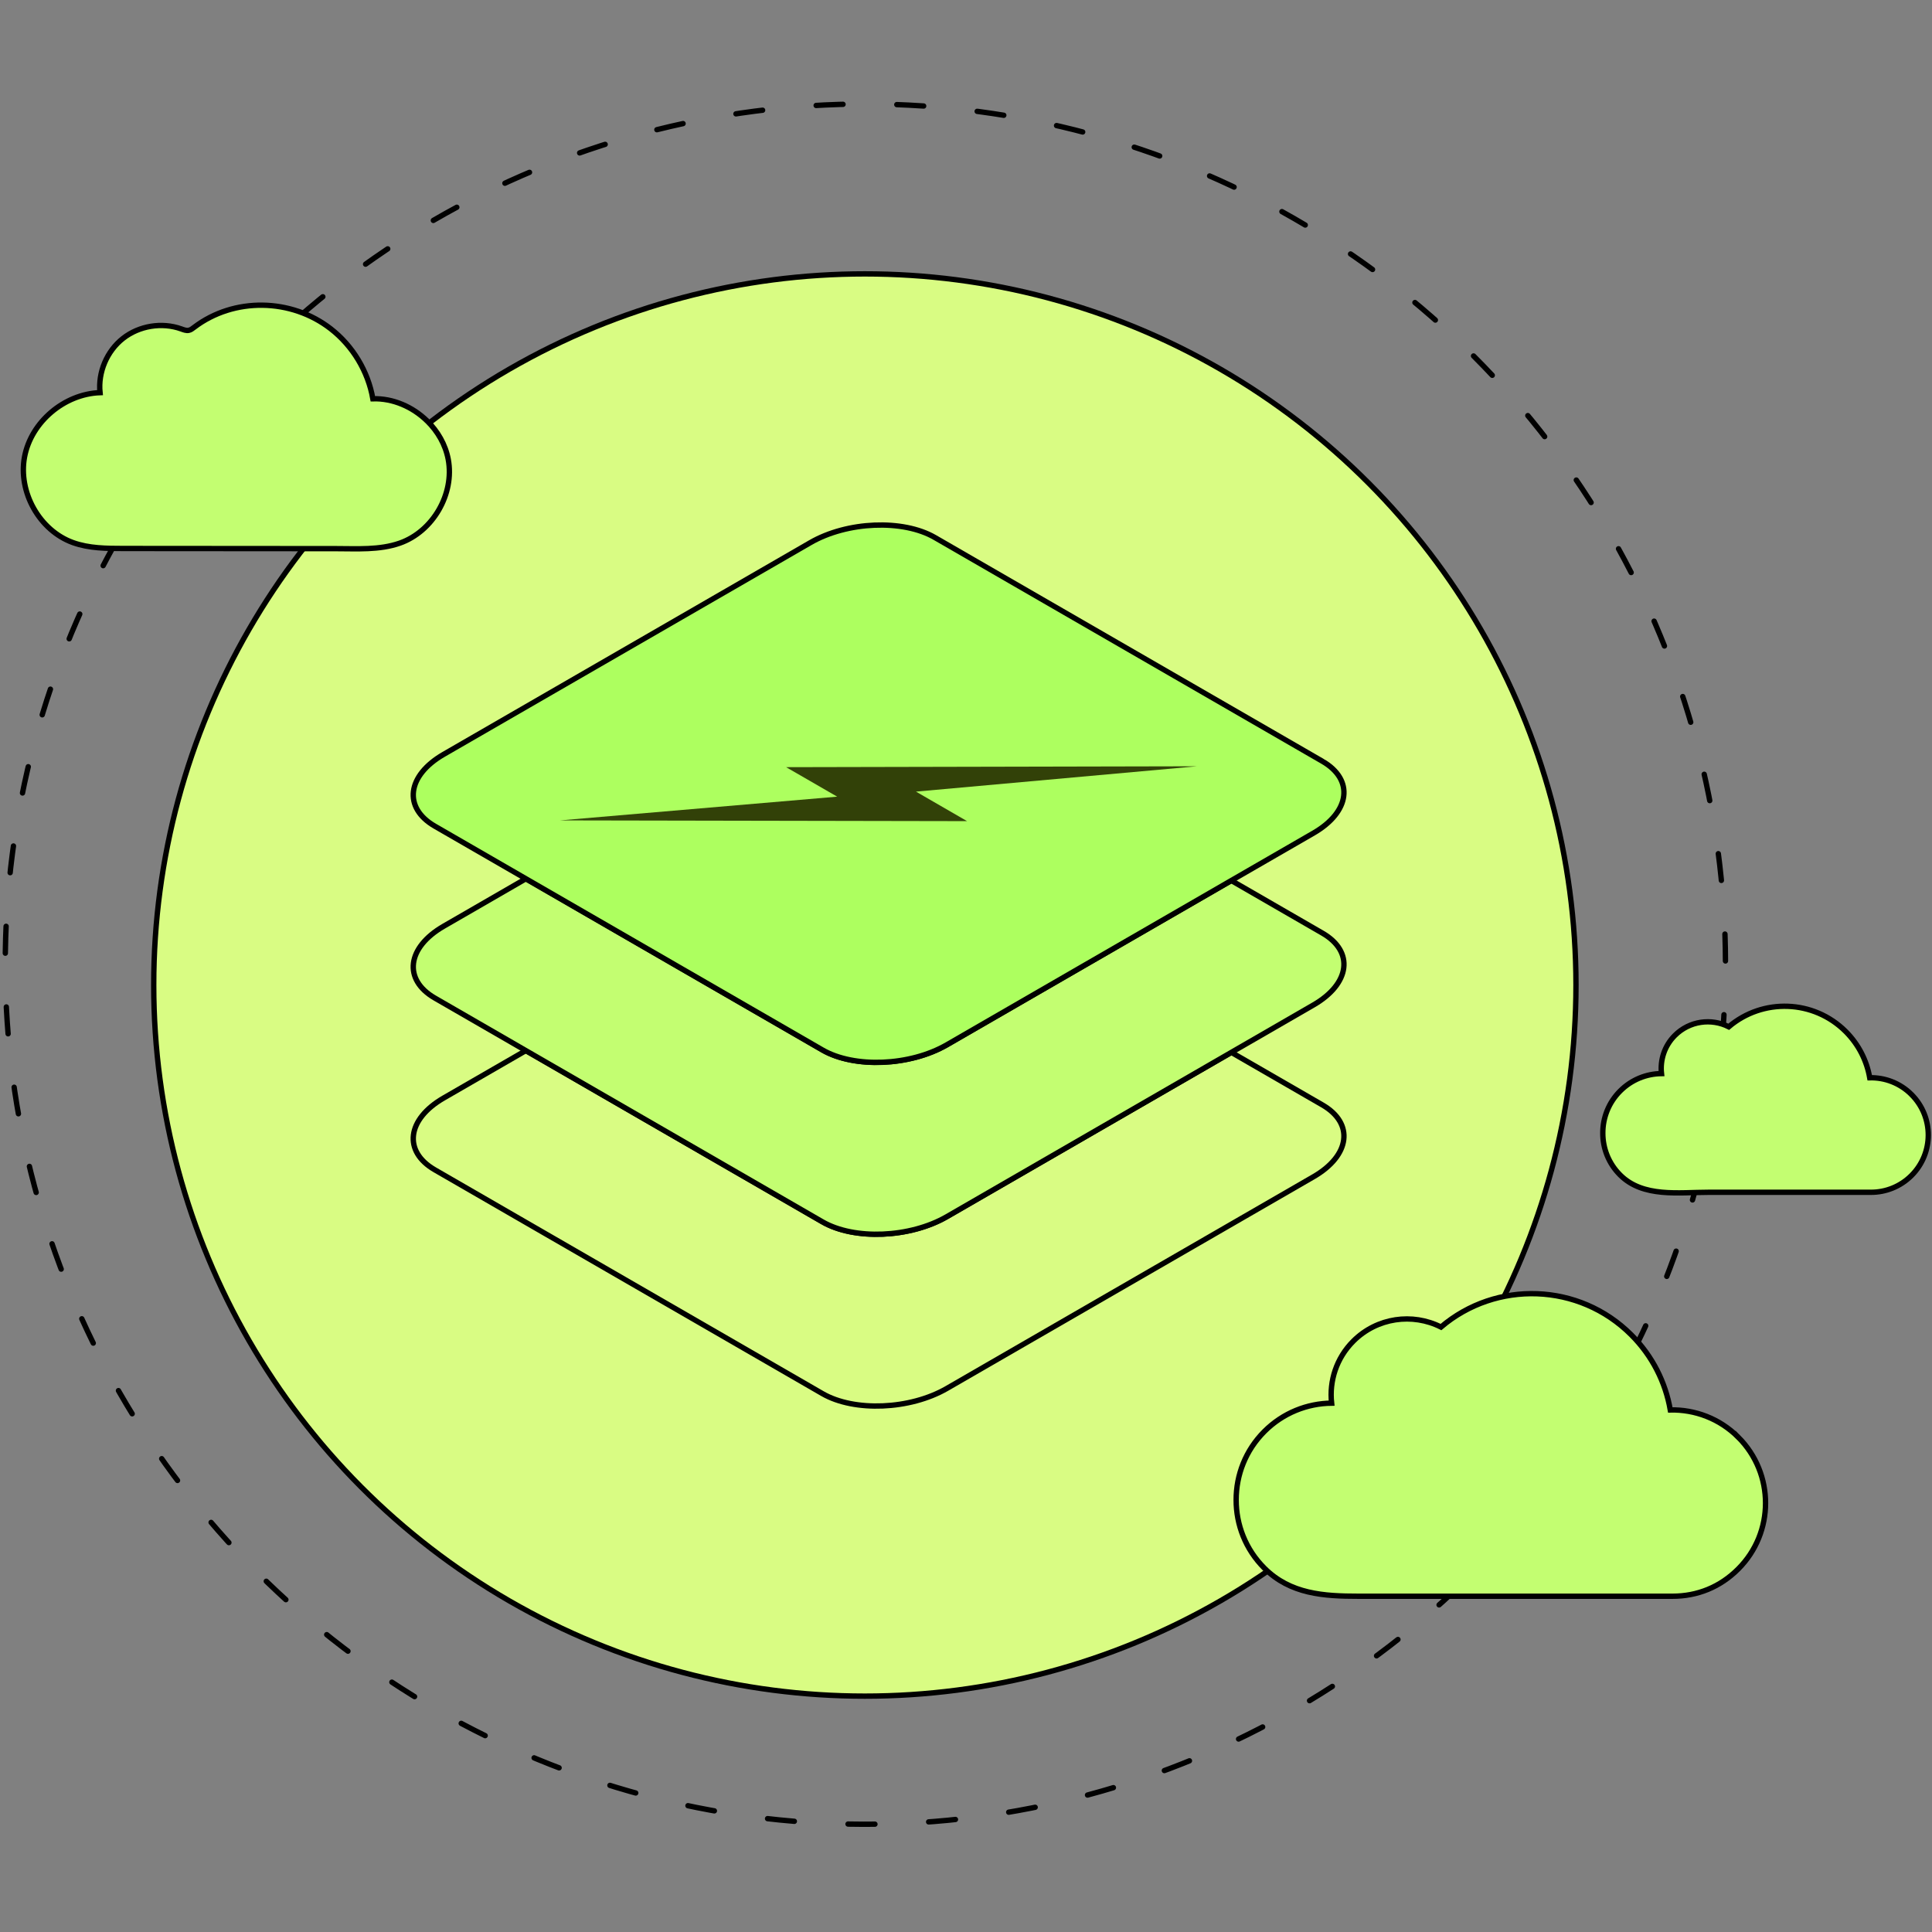 <svg version="1.1" id="svg537" width="722" height="722" xmlns="http://www.w3.org/2000/svg"><rect width="100%" height="100%" fill="#808080" stroke="none"/><defs id="defs512"><style id="style510">.cls-2,.cls-5{stroke:#000;stroke-miterlimit:10;stroke-width:2px}.cls-2{fill:#c3fe71}.cls-5{mix-blend-mode:multiply;fill:#d9fc83}</style></defs><g id="g535" transform="translate(-216.6 -179.696)" style="isolation:isolate"><g><circle class="cls-5" cx="539.8" cy="547.8" r="265.75" id="circle514"/><circle cx="540" cy="540" r="321.42" transform="rotate(-45 539.998 540.006)" id="circle516" style="fill:none;stroke-dasharray:0 0 10.05 20.1;stroke-linecap:round;stroke:#000;stroke-miterlimit:10;stroke-width:2px"/><path class="cls-2" d="m 376.18,336.96 c -5.37,-5.23 -12.72,-8.47 -20.24,-8.24 -1.79,-10.26 -7.53,-19.79 -15.76,-26.17 -14.72,-11.43 -36.15,-11.86 -51.04,-0.53 -0.61,0.47 -1.24,0.97 -2,1.12 -0.95,0.19 -1.91,-0.2 -2.82,-0.53 -7.22,-2.58 -15.71,-1.19 -21.74,3.54 -6.03,4.73 -9.39,12.66 -8.6,20.28 -13.33,0.48 -25.75,10.91 -28.21,24.02 -2.46,13.11 5.55,27.5 18.1,32.02 6,2.16 12.53,2.19 18.91,2.2 17.55,0 35.1,0.02 52.65,0.04 8.91,0 17.81,0.02 26.72,0.02 7.92,0 16.28,0.6 23.88,-2.07 12.37,-4.35 20.49,-18.4 18.08,-31.29 -1.03,-5.51 -3.92,-10.51 -7.92,-14.41 z" id="path518"/><path class="cls-2" d="m 930.94,588.72 c -4.3,-4.3 -9.98,-6.39 -15.61,-6.26 -1.1,-6.32 -4.09,-12.38 -8.97,-17.27 -11.98,-11.98 -31.03,-12.57 -43.72,-1.78 -6.53,-3.29 -14.69,-2.21 -20.14,3.24 -3.89,3.89 -5.55,9.17 -4.99,14.25 -5.59,0.06 -11.17,2.23 -15.43,6.49 -4.34,4.34 -6.51,10.04 -6.5,15.74 -0.01,5.67 2.14,11.34 6.47,15.66 8.56,8.56 21.97,6.47 33.12,6.47 h 34.31 c 8.78,0 17.55,0 26.33,0 5.48,0 10.95,-2.09 15.13,-6.27 8.36,-8.36 8.36,-21.91 0,-30.26 z" id="path520"/><path class="cls-2" d="m 866.2,716.79 c -7,-7 -16.23,-10.39 -25.4,-10.19 -1.79,-10.29 -6.65,-20.14 -14.59,-28.08 -19.49,-19.49 -50.48,-20.45 -71.11,-2.9 -10.62,-5.35 -23.89,-3.6 -32.76,5.27 -6.33,6.33 -9.03,14.92 -8.11,23.17 -9.1,0.1 -18.16,3.62 -25.1,10.56 -7.07,7.07 -10.59,16.33 -10.57,25.6 -0.02,9.22 3.48,18.44 10.52,25.48 9.73,9.73 22.22,10.52 35.28,10.52 8.8,0 107.89,0 117.23,0 9.34,0 17.82,-3.4 24.61,-10.2 13.59,-13.59 13.59,-35.63 0,-49.23 z" id="path522"/><g id="g530"><path class="cls-5" d="m 523.95,636.29 -110.83,-63.99 -30.7,17.72 c -13.76,7.94 -15.25,19.96 -3.34,26.84 l 144.87,83.64 c 11.92,6.88 32.73,6.02 46.49,-1.93 l 137.02,-79.11 c 13.76,-7.94 15.25,-19.96 3.34,-26.84 l -34.04,-19.65 -106.32,61.39 c -13.76,7.94 -34.57,8.81 -46.49,1.93 z" id="path524"/><path d="m 710.8,528.41 -34.04,-19.65 -55.61,32.11 -50.71,29.28 c -13.76,7.94 -34.57,8.81 -46.49,1.93 l -55.22,-31.88 -55.61,-32.11 -30.7,17.73 c -13.76,7.94 -15.25,19.96 -3.34,26.84 l 34.04,19.65 110.83,63.99 c 11.92,6.88 32.73,6.02 46.49,-1.93 l 106.32,-61.39 30.7,-17.73 c 13.76,-7.94 15.25,-19.96 3.34,-26.84 z" id="path526" style="mix-blend-mode:multiply;fill:#c3fe71;stroke:#000;stroke-miterlimit:10;stroke-width:2px"/><path d="M 710.8,464.19 565.93,380.55 c -11.92,-6.88 -32.73,-6.02 -46.49,1.93 l -137.02,79.11 c -13.76,7.94 -15.25,19.96 -3.34,26.84 l 34.04,19.65 55.61,32.11 55.22,31.88 c 11.92,6.88 32.73,6.02 46.49,-1.93 l 50.71,-29.28 55.61,-32.11 30.7,-17.72 c 13.76,-7.94 15.25,-19.96 3.34,-26.84 z" id="path528" style="mix-blend-mode:multiply;fill:#adff5f;stroke:#000;stroke-miterlimit:10;stroke-width:2px"/></g><path id="polyline532" style="fill:#324108" d="M425.9 486.28 578 486.56 558.91 475.53 663.97 466.06 510.37 466.39 529.46 477.41 425.9 486.28"/></g></g></svg>